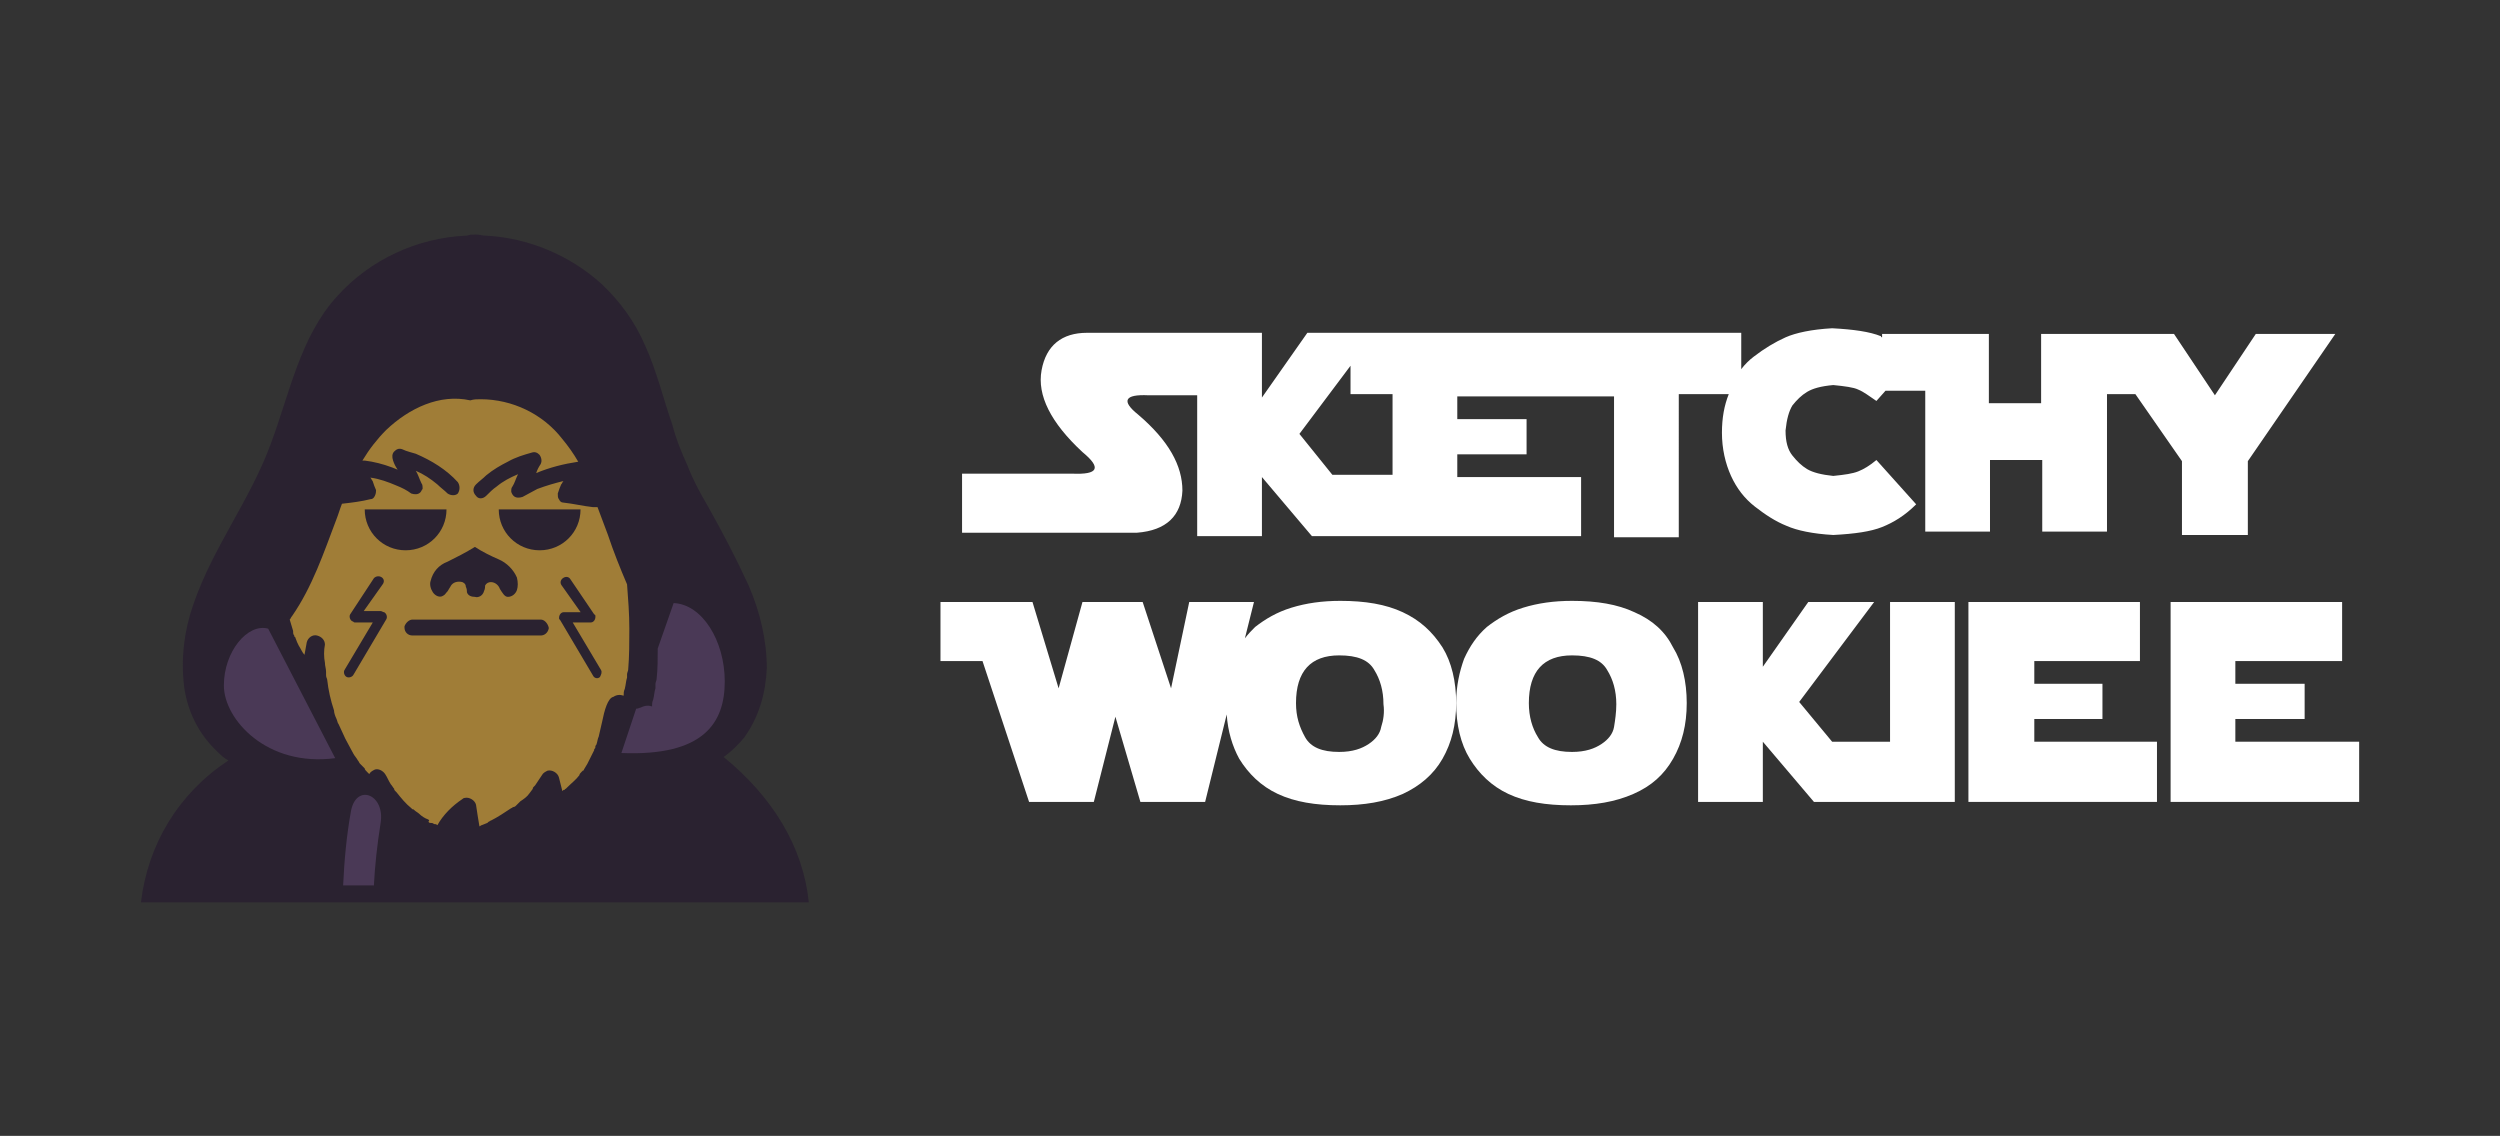 <?xml version="1.0" encoding="utf-8"?>
<!-- Generator: Adobe Illustrator 26.5.0, SVG Export Plug-In . SVG Version: 6.00 Build 0)  -->
<svg version="1.1" id="Capa_1" xmlns="http://www.w3.org/2000/svg" xmlns:xlink="http://www.w3.org/1999/xlink" x="0px" y="0px"
	 viewBox="0 0 220.1 100" style="enable-background:new 0 0 220.1 100;" xml:space="preserve">
<rect x="0" y="0" width="220.1" height="100" fill="#333333" stroke="none"/>
<style type="text/css">
	.st0{fill:#2A2230;}
	.st1{fill:#A07D37;}
	.st2{fill:#FFFFFF;}
	.st3{fill:#4A3956;}
</style>
<g>
	<g id="Grupo_3" transform="translate(197.11 147.548)">
		<path id="Trazado_1" class="st0" d="M-184.7-68.1h58.8c-0.5-4.9-3.2-9.3-7.5-12.8c0.7-0.5,1.3-1.1,1.8-1.7c1.3-1.8,1.9-3.9,2-6.1
			c0-2.5-0.6-5-1.6-7.3c-1.1-2.4-2.3-4.7-3.6-7c-0.7-1.2-1.3-2.3-1.8-3.6c-0.5-1.1-1-2.3-1.3-3.5c-0.8-2.3-1.4-4.8-2.4-7
			c-0.9-2.1-2.2-3.9-3.9-5.5c-2.8-2.5-6.4-4-10.1-4.2h-0.1c-0.2,0-0.5-0.1-0.8-0.1c-0.3,0-0.6,0-0.8,0.1h-0.1
			c-4.3,0.2-8.4,2.1-11.3,5.3c-3.3,3.6-4.2,8.6-5.9,13.1c-1.8,4.9-5.1,9.1-6.8,14.1c-0.8,2.3-1.1,4.7-0.8,7.2
			c0.3,2.2,1.3,4.2,2.9,5.7c0.3,0.3,0.6,0.6,1,0.8C-181.4-77.7-184.1-73.2-184.7-68.1z"/>
		<path id="Trazado_2" class="st1" d="M-144.1-84c-0.1,0.4-0.2,0.9-0.3,1.3c-0.1,0.2-0.1,0.4-0.2,0.7c-0.1,0.1-0.1,0.2-0.1,0.2v0.1
			c-0.1,0.1-0.1,0.1-0.1,0.2c-0.2,0.4-0.4,0.8-0.6,1.2l-0.3,0.5c0,0,0,0.1-0.1,0.1c0,0,0,0,0,0l-0.1,0.1c-0.1,0.1-0.2,0.2-0.2,0.3
			c-0.3,0.4-0.7,0.7-1.1,1.1l-0.1,0.1c0,0-0.1,0-0.1,0.1c0,0,0,0,0,0h-0.1l-0.1,0.1c-0.1-0.4-0.2-0.8-0.3-1.2
			c-0.1-0.4-0.6-0.7-1-0.6c-0.2,0.1-0.4,0.2-0.5,0.4c-0.2,0.3-0.4,0.6-0.6,0.9c0,0-0.1,0.1-0.1,0.1c-0.1,0.1-0.1,0.1-0.1,0.2
			l-0.3,0.4c-0.2,0.3-0.5,0.5-0.8,0.7c-0.1,0.1-0.3,0.3-0.4,0.4c0,0-0.1,0.1-0.2,0.1s-0.1,0.1-0.2,0.1c-0.6,0.4-1.2,0.8-1.8,1.1
			c-0.1,0-0.1,0.1-0.2,0.1l-0.1,0.1l-0.5,0.2c-0.1,0-0.1,0.1-0.2,0.1c-0.1-0.6-0.2-1.2-0.3-1.9c-0.1-0.4-0.6-0.7-1-0.6
			c-0.1,0-0.2,0.1-0.2,0.1c-0.9,0.6-1.7,1.4-2.2,2.3c-0.1-0.1-0.2-0.1-0.3-0.1c-0.1-0.1-0.2-0.1-0.3-0.1c-0.1,0-0.1,0-0.2-0.1
			c0.1-0.1,0.1-0.1,0-0.2c-0.3-0.1-0.6-0.3-0.8-0.5c-0.1-0.1-0.3-0.2-0.4-0.3c-0.1-0.1-0.1-0.1-0.2-0.1c0,0-0.1-0.1-0.1-0.1
			c-0.5-0.4-0.9-0.9-1.3-1.4l-0.1-0.1c-0.1-0.1-0.1-0.1-0.1-0.2c-0.1-0.1-0.2-0.3-0.3-0.4c-0.2-0.3-0.3-0.6-0.5-0.9
			c-0.2-0.3-0.6-0.5-0.9-0.4c-0.2,0.1-0.4,0.2-0.5,0.4l-0.2-0.2c-0.1-0.1-0.2-0.2-0.2-0.3l-0.1-0.1c0,0-0.1-0.1-0.1-0.1l-0.1-0.1
			l-0.1-0.1c-0.1-0.1-0.1-0.2-0.2-0.3c-0.1-0.2-0.3-0.4-0.4-0.6l-0.7-1.3c-0.2-0.4-0.4-0.9-0.6-1.3c-0.1-0.1-0.1-0.3-0.2-0.5
			c-0.1-0.2-0.2-0.5-0.2-0.7c-0.3-0.9-0.5-1.8-0.6-2.7c0-0.1-0.1-0.2-0.1-0.4v-0.3c0-0.3-0.1-0.5-0.1-0.8c-0.1-0.5-0.1-1.1,0-1.6
			c0-0.4-0.3-0.7-0.7-0.8c-0.4-0.1-0.8,0.2-0.9,0.6l-0.2,1.1c-0.2-0.2-0.3-0.5-0.5-0.8c-0.1-0.2-0.2-0.4-0.3-0.7
			c0-0.1-0.1-0.1-0.1-0.1v-0.1c-0.1-0.1-0.1-0.2-0.1-0.4c-0.1-0.3-0.2-0.7-0.3-1c0.1-0.1,0.1-0.2,0.2-0.3c1.8-2.6,2.8-5.6,3.9-8.5
			c0.2-0.5,0.3-0.9,0.5-1.4c0.9-0.1,1.7-0.2,2.5-0.4c0.2,0,0.3-0.1,0.4-0.3c0.1-0.2,0.1-0.4,0.1-0.5c-0.1-0.2-0.2-0.5-0.3-0.8
			c-0.1-0.1-0.1-0.2-0.2-0.3c0.8,0.1,1.6,0.4,2.3,0.7c0.5,0.2,0.9,0.4,1.3,0.7c0.3,0.1,0.6,0.1,0.8-0.1c0.1-0.1,0.1-0.2,0.2-0.3
			c0-0.2,0-0.4-0.1-0.5c-0.2-0.4-0.3-0.8-0.5-1.1c0.7,0.3,1.3,0.7,1.9,1.2c0.3,0.3,0.6,0.5,0.9,0.8c0.3,0.2,0.7,0.2,0.9,0
			c0.2-0.3,0.2-0.7,0-1c-1-1.1-2.3-1.9-3.7-2.5c-0.3-0.1-0.8-0.2-1.2-0.4c-0.3-0.1-0.5,0-0.7,0.2c-0.2,0.2-0.2,0.5-0.1,0.8
			c0.1,0.3,0.2,0.5,0.4,0.8l-0.5-0.2c-0.8-0.3-1.6-0.5-2.4-0.6h-0.2c0.6-1,1.3-1.9,2.1-2.7c2-1.9,4.7-3.2,7.4-2.6
			c0.3-0.1,0.6-0.1,0.9-0.1c2.8,0,5.5,1.3,7.2,3.5c0.5,0.6,1,1.3,1.4,2c-1.3,0.2-2.5,0.5-3.7,1c0.1-0.3,0.2-0.5,0.4-0.8
			c0.1-0.2,0.1-0.5-0.1-0.8c-0.2-0.2-0.4-0.3-0.7-0.2c-0.7,0.2-1.4,0.4-2.1,0.8c-0.6,0.3-1.3,0.7-1.9,1.2c-0.3,0.3-0.6,0.5-0.9,0.8
			c-0.3,0.3-0.3,0.7,0,1c0.2,0.3,0.6,0.3,0.9,0c0,0,0,0,0,0c0.3-0.3,0.6-0.6,0.9-0.8c0.6-0.5,1.2-0.8,1.9-1.1
			c-0.2,0.4-0.3,0.8-0.5,1.1c-0.1,0.1-0.1,0.3-0.1,0.4c0,0.1,0.1,0.3,0.2,0.4c0.2,0.2,0.5,0.2,0.8,0.1c0.4-0.2,0.9-0.5,1.3-0.7
			c0.8-0.3,1.5-0.5,2.3-0.7c-0.1,0.1-0.1,0.2-0.2,0.3c-0.1,0.2-0.2,0.5-0.3,0.8c0,0.2,0,0.4,0.1,0.5c0.1,0.2,0.2,0.3,0.4,0.3
			c0.9,0.1,1.7,0.3,2.6,0.4h0.4c0.3,0.8,0.6,1.6,0.9,2.4c0.5,1.5,1.1,3,1.7,4.4c0.1,1.3,0.2,2.6,0.2,3.9c0,1.2,0,2.4-0.1,3.6
			c0,0.1-0.1,0.3-0.1,0.4v0.3c-0.1,0.3-0.1,0.6-0.2,1c-0.1,0.2-0.1,0.4-0.1,0.6c-0.3-0.1-0.6-0.1-0.9,0.1
			C-143.6-86.1-143.9-85-144.1-84z"/>
		<path id="Trazado_3" class="st2" d="M-141.5-84.9"/>
		<path id="Trazado_4" class="st0" d="M-149.5-93h-11.3c-0.3,0-0.6,0.3-0.7,0.6c0,0,0,0,0,0.1c0,0.4,0.3,0.7,0.7,0.7h11.3
			c0.3,0,0.6-0.2,0.7-0.6c0,0,0,0,0-0.1C-148.9-92.7-149.2-93-149.5-93z"/>
		<path id="Trazado_5" class="st0" d="M-149.6-99.1c2,0,3.6-1.6,3.6-3.6h-7.2C-153.2-100.7-151.6-99.1-149.6-99.1z"/>
		<path id="Trazado_6" class="st3" d="M-167.6-80.8l-5.9-11.4c-1.8-0.5-3.9,2-3.9,5S-173.6-80-167.6-80.8z"/>
		<g id="Grupo_1" transform="translate(-154.703 -107.953)">
			<path id="Trazado_7" class="st3" d="M16.9,13.5l-1.4,4c0,0.9,0,1.8-0.1,2.7c0,0.1-0.1,0.3-0.1,0.4V21c-0.1,0.3-0.1,0.6-0.2,1
				c-0.1,0.2-0.1,0.4-0.1,0.6c-0.3-0.1-0.6-0.1-1,0.1c-0.1,0-0.2,0.1-0.4,0.1l-1.3,3.9c7.3,0.3,9.1-2.7,9.1-6.3S19.4,13.6,16.9,13.5
				z"/>
		</g>
		<path id="Trazado_8" class="st0" d="M-161.4-99.1c2,0,3.6-1.6,3.6-3.6h-7.2C-165-100.7-163.4-99.1-161.4-99.1z"/>
		<path id="Trazado_9" class="st0" d="M-159.2-96.4c-0.1,0.3,0,0.7,0.2,1c0.2,0.3,0.6,0.5,0.9,0.3c0.2-0.1,0.2-0.2,0.4-0.4
			c0.1-0.2,0.2-0.3,0.3-0.5c0.2-0.3,0.6-0.4,1-0.3c0.2,0.1,0.3,0.2,0.3,0.4c0.1,0.2,0.1,0.4,0.1,0.5c0.1,0.3,0.4,0.4,0.7,0.4l0,0
			c0.3,0.1,0.7-0.1,0.8-0.5c0.1-0.2,0.1-0.4,0.1-0.5c0.1-0.2,0.3-0.3,0.5-0.3c0.4,0,0.7,0.3,0.8,0.6c0.2,0.3,0.4,0.7,0.7,0.7
			c0.4,0,0.7-0.3,0.8-0.6c0.1-0.3,0.1-0.7,0-1.1c-0.3-0.7-0.9-1.3-1.6-1.6c-0.7-0.3-1.5-0.7-2.1-1.1c-0.8,0.5-1.6,0.9-2.4,1.3
			C-158.5-97.8-159-97.2-159.2-96.4z"/>
		<path id="Trazado_10" class="st2" d="M-141.6-84.9"/>
		<path id="Trazado_11" class="st2" d="M-141.6-84.9"/>
		<path id="Trazado_12" class="st2" d="M-141.5-84.9"/>
		<g id="Grupo_2" transform="translate(-179.289 -110.248)">
			<path id="Trazado_13" class="st0" d="M15.7,16.5l-1.5,0l1.7-2.4c0.3-0.5-0.4-0.9-0.8-0.5L13,16.8c-0.1,0.2,0,0.5,0.2,0.6
				c0.1,0,0.1,0.1,0.2,0.1l1.6,0l-2.5,4.2c-0.1,0.2,0,0.5,0.2,0.6c0.2,0.1,0.5,0,0.6-0.2l2.9-4.9c0.1-0.2,0-0.5-0.2-0.6
				C15.9,16.6,15.8,16.5,15.7,16.5z"/>
			<path id="Trazado_14" class="st0" d="M35.1,21.7l-2.5-4.2l1.6,0c0.2,0,0.4-0.2,0.4-0.5c0-0.1,0-0.2-0.1-0.2l-2.1-3.1
				c-0.3-0.5-1.1,0-0.8,0.5l1.7,2.4l-1.5,0c-0.2,0-0.4,0.2-0.4,0.5c0,0.1,0,0.1,0.1,0.2l2.9,4.9c0.1,0.2,0.4,0.3,0.6,0.1
				C35.1,22.1,35.2,21.9,35.1,21.7z"/>
		</g>
		<path id="Trazado_15" class="st3" d="M-164.2-69.5c0.1-1.9,0.3-3.7,0.6-5.6c0.4-2.5-2.1-3.5-2.6-1.1c-0.4,2.2-0.6,4.4-0.7,6.6
			H-164.2z"/>
	</g>
	<g>
		<path class="st2" d="M104.1,43.2c0-2.2-1.2-4.4-3.9-6.7c-1.5-1.2-1.2-1.8,0.9-1.7h4.3v12.4h5.7v-5.2l4.4,5.2h7h4.2h12.5v-5.2
			h-10.9v-2h6.1v-3.1h-6.1v-2h8.2h1.2h4.4v12.4h5.7V34.7h4.4c-0.4,1-0.6,2.1-0.6,3.4c0,1.4,0.3,2.7,0.8,3.8c0.5,1.1,1.2,2,2.1,2.7
			c0.9,0.7,1.8,1.3,2.8,1.7c0.9,0.4,2.3,0.7,4.1,0.8c1.9-0.1,3.3-0.3,4.3-0.7c1-0.4,2-1,3-2l-3.5-3.9c-0.6,0.5-1.1,0.8-1.6,1
			c-0.5,0.2-1.2,0.3-2.2,0.4c-1-0.1-1.8-0.3-2.3-0.6c-0.5-0.3-0.9-0.7-1.3-1.2c-0.4-0.5-0.6-1.2-0.6-2.2c0.1-1,0.3-1.7,0.6-2.2
			c0.4-0.5,0.8-0.9,1.3-1.2c0.5-0.3,1.2-0.5,2.3-0.6c1,0.1,1.8,0.2,2.2,0.4c0.5,0.2,1,0.6,1.6,1l0.8-0.9h3.5v12.4h5.7v-6.3h4.6v6.3
			h5.7V34.7h2.5l4.1,5.9v6.5h5.8v-6.5l7.7-11.2h-7l-3.6,5.4l-3.6-5.4h-5.9h-1.2h-4.6v6.1h-4.6v-6.1h-9.4v0.3c0,0-0.1,0-0.1-0.1
			c-1-0.4-2.4-0.6-4.3-0.7c-1.8,0.1-3.2,0.4-4.1,0.8c-0.9,0.4-1.9,1-2.8,1.7c-0.4,0.3-0.8,0.7-1.1,1.1v-3.2h-15.7h-1.2h-15.6h-2
			h-3.7l-4,5.7v-5.7h-4.5h-1.3h-9.6c-2.2,0-3.6,1.1-4,3.3c-0.4,2.2,0.8,4.6,3.6,7.2c1.7,1.4,1.4,2-0.9,1.9h-9.7v5.2h15.4
			C102.7,46.7,104,45.4,104.1,43.2z M118.9,32.2v2.5h3.7v7.1h-5.3l-2.9-3.6L118.9,32.2z"/>
		<g>
			<path class="st2" d="M123.5,53.9c-1.5-0.7-3.3-1-5.5-1c-1.6,0-3,0.2-4.3,0.6s-2.3,1-3.2,1.7c-0.3,0.3-0.6,0.6-0.9,1l0.8-3.2h-5.7
				l-1.6,7.6l-2.5-7.6h-5.3l-2.1,7.6L90.9,53h-8.1v5.2h3.7l4.1,12.4h5.7l1.9-7.5l2.2,7.5h5.7l1.9-7.7c0.1,1.5,0.5,2.8,1.1,3.9
				c0.8,1.3,1.9,2.4,3.4,3.1c1.5,0.7,3.3,1,5.5,1c2.1,0,3.9-0.3,5.5-1c1.5-0.7,2.7-1.7,3.5-3.1c0.8-1.4,1.2-3,1.2-4.9
				s-0.4-3.6-1.2-4.9C126.1,55.6,125,54.6,123.5,53.9z M121.6,64c-0.1,0.6-0.5,1.1-1.1,1.5c-0.6,0.4-1.4,0.7-2.6,0.7
				c-1.5,0-2.5-0.4-3-1.3s-0.8-1.8-0.8-3c0-2.8,1.3-4.2,3.8-4.2c1.6,0,2.6,0.4,3.1,1.3c0.5,0.8,0.8,1.8,0.8,3
				C121.9,62.7,121.8,63.4,121.6,64z"/>
			<path class="st2" d="M143.9,53.9c-1.5-0.7-3.3-1-5.5-1c-1.6,0-3,0.2-4.3,0.6c-1.3,0.4-2.3,1-3.2,1.7c-0.9,0.8-1.5,1.7-2,2.8
				c-0.4,1.1-0.7,2.4-0.7,3.9c0,1.9,0.4,3.6,1.2,4.9c0.8,1.3,1.9,2.4,3.4,3.1c1.5,0.7,3.3,1,5.5,1c2.1,0,3.9-0.3,5.5-1
				s2.7-1.7,3.5-3.1s1.2-3,1.2-4.9s-0.4-3.6-1.2-4.9C146.6,55.6,145.5,54.6,143.9,53.9z M142.1,64c-0.1,0.6-0.5,1.1-1.1,1.5
				c-0.6,0.4-1.4,0.7-2.6,0.7c-1.5,0-2.5-0.4-3-1.3c-0.5-0.8-0.8-1.8-0.8-3c0-2.8,1.3-4.2,3.8-4.2c1.6,0,2.6,0.4,3.1,1.3
				c0.5,0.8,0.8,1.8,0.8,3C142.3,62.7,142.2,63.4,142.1,64z"/>
			<polygon class="st2" points="166.4,65.3 161.3,65.3 158.4,61.8 165,53 159.2,53 155.2,58.7 155.2,53 149.5,53 149.5,70.6 
				155.2,70.6 155.2,65.3 159.7,70.6 166.4,70.6 166.6,70.6 172.1,70.6 172.1,53 166.4,53 			"/>
			<polygon class="st2" points="179.1,63.3 185.1,63.3 185.1,60.2 179.1,60.2 179.1,58.2 188.4,58.2 188.4,53 173.3,53 173.3,70.6 
				189.9,70.6 189.9,65.3 179.1,65.3 			"/>
			<polygon class="st2" points="196.8,63.3 202.9,63.3 202.9,60.2 196.8,60.2 196.8,58.2 206.2,58.2 206.2,53 191.1,53 191.1,70.6 
				207.7,70.6 207.7,65.3 196.8,65.3 			"/>
		</g>
	</g>
</g>
</svg>
